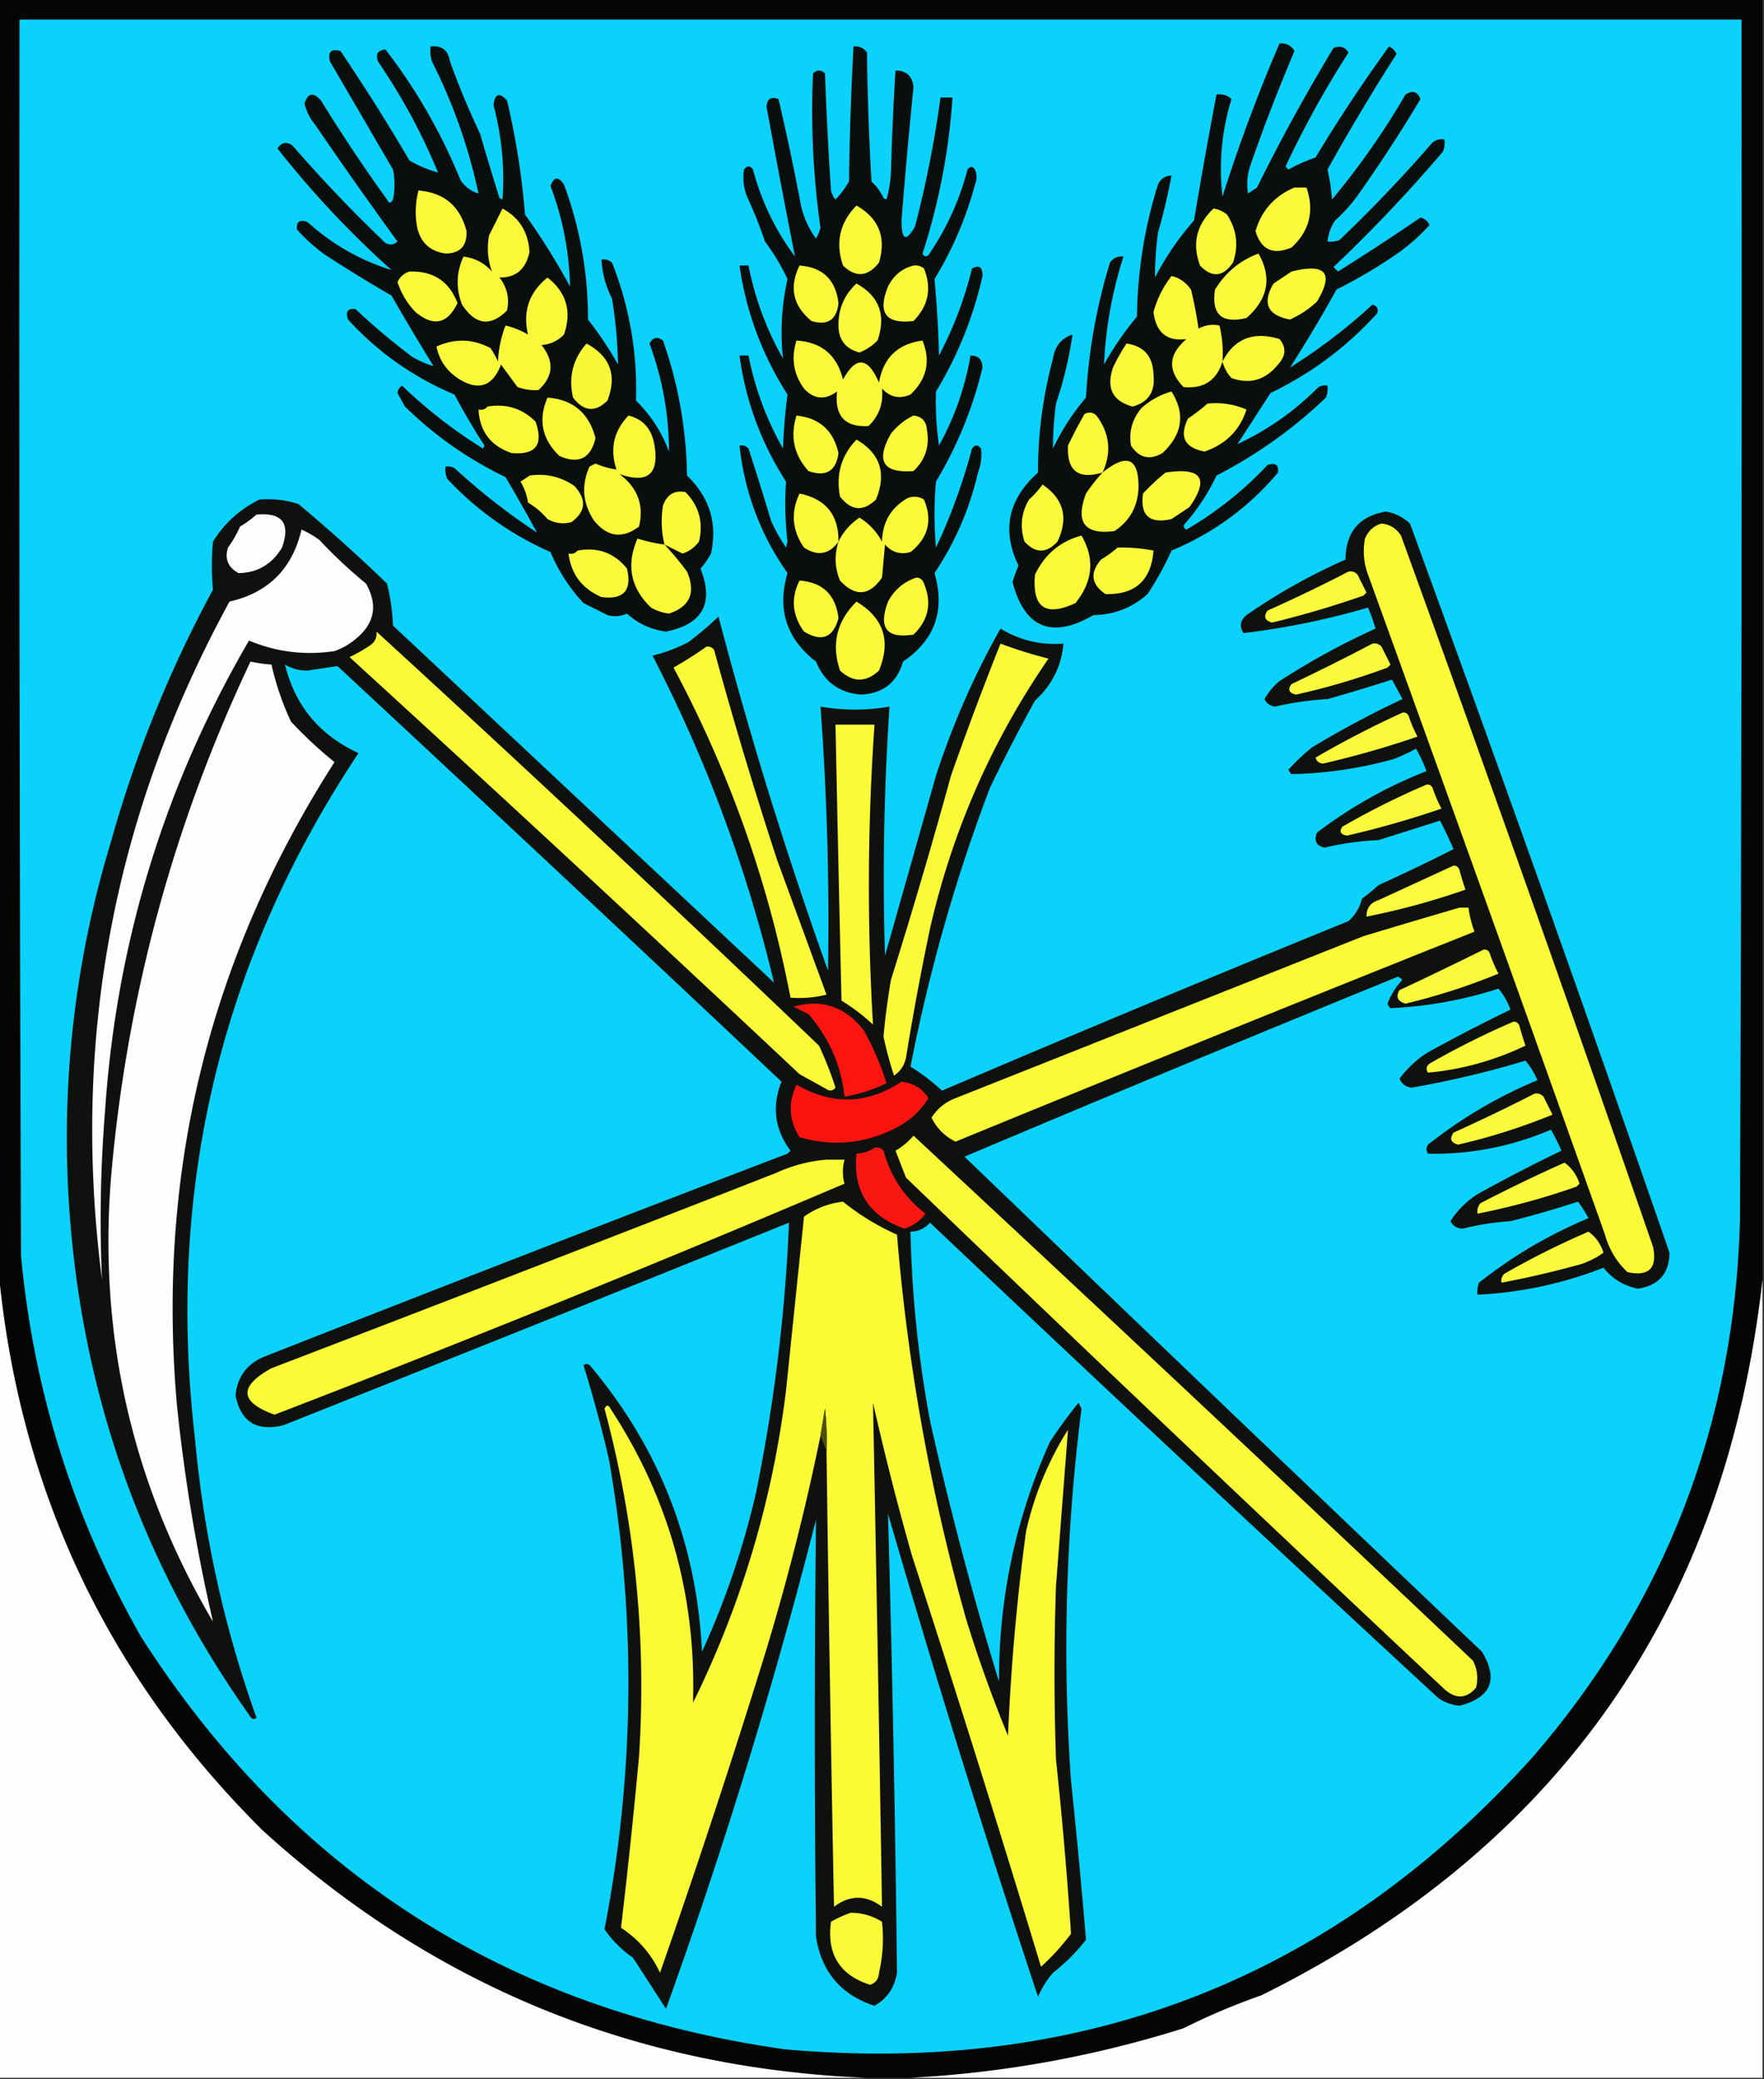 <svg xmlns="http://www.w3.org/2000/svg" width="588" height="693" style="shape-rendering:geometricPrecision;text-rendering:geometricPrecision;image-rendering:optimizeQuality;fill-rule:evenodd;clip-rule:evenodd"><rect width="100%" height="100%" fill="#333333" stroke="none"/><path style="opacity:1" fill="#050504" d="M-.5-.5h588v427c-12.336 109.838-68.002 189.338-167 238.5a222.383 222.383 0 0 0-26 11c-29.696 9.359-60.03 14.859-91 16.5h-15c-77.136-3.248-144.136-30.748-201-82.5-51.803-51.445-81.137-113.612-88-186.5V-.5z"/><path style="opacity:1" fill="#0ad2fa" d="M6.5 6.5h574c.167 133.334 0 266.667-.5 400-1.797 68.09-24.797 127.757-69 179-66.626 73.892-149.792 106.392-249.5 97.5C168.73 669.819 97.23 623.986 47 545.5c-22.44-39.414-35.773-81.748-40-127-.5-137.333-.667-274.666-.5-412z"/><path style="opacity:1" fill="#0a0e0d" d="M426.5 14.5c2.181-.216 3.847.617 5 2.5A606.091 606.091 0 0 0 417 54.5c-1.213 3.267-1.546 6.6-1 10l3-2A628.147 628.147 0 0 1 444.5 16c2.141-.884 3.807-.384 5 1.5a331.764 331.764 0 0 0-21 38l1 1a54.104 54.104 0 0 1 9-4 524.325 524.325 0 0 1 24.5-37c1.169.509 2.002 1.342 2.5 2.5a742.824 742.824 0 0 0-23 38.5 65.756 65.756 0 0 1 1.5 10 252.252 252.252 0 0 0 24.5-35c2.333-1.502 3.999-1.002 5 1.5A486.288 486.288 0 0 1 453 64.5a51.029 51.029 0 0 1-8 9c-1.411 2.15-2.245 4.484-2.5 7a8.435 8.435 0 0 0 4-.5 473.972 473.972 0 0 0 31-32.5c1.189-.929 2.522-1.262 4-1a8.43 8.43 0 0 1-.5 4A495.883 495.883 0 0 1 444.5 89l1.5 1.5a810.857 810.857 0 0 0 27.5-18c1.41.368 2.41 1.201 3 2.5a63.706 63.706 0 0 1-10 9 165.577 165.577 0 0 1-21 12.5 462.628 462.628 0 0 1-15.5 26 186.725 186.725 0 0 0 27.5-21c1.601.535 2.101 1.535 1.5 3-10.094 11.134-21.928 19.967-35.5 26.5l-11 17c9.987-4.609 18.987-10.942 27-19a4.934 4.934 0 0 1 3-.5 8.43 8.43 0 0 1-.5 4 156.556 156.556 0 0 1-36.5 26 67.757 67.757 0 0 1-10.5 16c-.688.832-.521 1.498.5 2 10.009-5.835 19.009-13.002 27-21.5 2.634-.925 3.801-.091 3.5 2.5-9.68 11.5-21.513 20.167-35.5 26a102.029 102.029 0 0 1-8 14.5c-5.126 4.563-11.126 6.896-18 7-13.918 8.033-22.918 4.366-27-11a54.031 54.031 0 0 1 2-5.5c-5.663-11.715-3.497-22.048 6.5-31a145.141 145.141 0 0 1 5-38c.627-4.109 2.793-6.776 6.5-8a129.862 129.862 0 0 1-5.5 23 112.767 112.767 0 0 0-1 15 76.511 76.511 0 0 1 11-17 187.533 187.533 0 0 1 8-45c1.11-1.537 2.61-2.204 4.5-2a137.975 137.975 0 0 0-6.5 36 104.265 104.265 0 0 1 11-16 151.76 151.76 0 0 1 7-44c.908-1.939 2.408-2.939 4.5-3a194.718 194.718 0 0 1-4.5 19 112.778 112.778 0 0 0-1 15 92.863 92.863 0 0 1 13-19c2.335-14 4.835-28 7.5-42 1.929-.27 3.595.23 5 1.5-3.262 10.603-4.262 21.437-3 32.5a552.235 552.235 0 0 1 19-51zM143.5 15.5c3.724-.45 5.891 1.217 6.5 5a266.607 266.607 0 0 0 10 24 1003.136 1003.136 0 0 0 6.5 21.5l1 .5c.747-10.617-.253-21.117-3-31.5.469-3.822 1.969-4.322 4.5-1.5a249.02 249.02 0 0 1 6 38 221.568 221.568 0 0 1 15 24c-.236-11.516-2.403-22.683-6.5-33.5 1.093-3.12 2.593-3.287 4.5-.5 5.35 14.496 8.017 29.496 8 45a113.627 113.627 0 0 1 10 15 152.734 152.734 0 0 0-2-22 32.086 32.086 0 0 1-3.5-13c1.322-.17 2.489.163 3.5 1 5.822 14.747 8.489 30.08 8 46 4.941 4.893 8.608 10.56 11 17-.039-12.365-2.206-24.365-6.5-36 1.12-2.096 2.62-2.43 4.5-1 5.111 14.555 7.777 29.555 8 45 7.535 7.265 10.201 15.931 8 26a26.091 26.091 0 0 1-3.5 5c4.553 11.559.72 18.559-11.5 21-5.011-.664-9.344-2.664-13-6-2.12.959-4.287 1.126-6.5.5l-8-4a57.447 57.447 0 0 1-11-17c-13.146-5.807-24.646-13.973-34.5-24.5a8.43 8.43 0 0 1-.5-4 4.934 4.934 0 0 1 3 .5 213.141 213.141 0 0 0 27.5 21.5 582.098 582.098 0 0 0-10.5-18.5c-12.479-5.987-23.646-13.821-33.5-23.5-.85-1.51-1.683-3.01-2.5-4.5.13-1.059.63-1.892 1.5-2.5a161.904 161.904 0 0 0 27 21l.5-1a219.124 219.124 0 0 1-10-17c-13.674-5.751-25.507-14.084-35.5-25-.925-2.634-.091-3.801 2.5-3.5a222.257 222.257 0 0 0 19 16c2.359 1.358 4.693 2.358 7 3a828.844 828.844 0 0 1-14-23.5 466.545 466.545 0 0 1-22-13.5 57.195 57.195 0 0 1-9.5-8.5c-.3-2.591.866-3.425 3.5-2.5 8.246 7.45 17.579 12.783 28 16a318.942 318.942 0 0 1-38-40.5c1.286-2.07 2.953-2.404 5-1a473.972 473.972 0 0 0 31 32.5c1.444.78 2.777.614 4-.5a1589.274 1589.274 0 0 1-27.5-39 17.35 17.35 0 0 1-3.5-7c1.135-3.539 2.968-3.872 5.5-1a549.267 549.267 0 0 0 22 33c.667 1.333 1.333 1.333 2 0a25.238 25.238 0 0 0 0-10l-21-36c-.833-3.167.333-4.333 3.5-3.5a686.252 686.252 0 0 1 23 36.5 39.442 39.442 0 0 0 9.5 4c-5.312-12.951-11.979-25.284-20-37-.915-2.42-.082-3.753 2.5-4 10.205 13.221 18.539 27.721 25 43.5 1.516 2.266 3.516 3.766 6 4.5a181.897 181.897 0 0 0-15.5-44 12.93 12.93 0 0 1-.5-5zM284.5 15.5c1.89-.204 3.39.463 4.5 2a926.115 926.115 0 0 0 1.5 43c1.688 1.53 3.021 3.363 4 5.5l1 .5a42.758 42.758 0 0 0 1.5-9 882.82 882.82 0 0 1 1.5-34c3.602.006 5.602 1.84 6 5.5a2100.77 2100.77 0 0 0-4 44.5c.018 6.572 1.518 7.239 4.5 2a364.999 364.999 0 0 0 8.5-43h4a213.959 213.959 0 0 1-10 52c.502 1.021 1.168 1.188 2 .5 5.983-8.71 10.316-18.21 13-28.5.925-1.14 1.759-1.14 2.5 0 .667 1.667.667 3.333 0 5A119.909 119.909 0 0 1 311.5 93a371.837 371.837 0 0 1 1.5 25.5 127.29 127.29 0 0 0 11-29c2.395-1.298 3.562-.465 3.5 2.5a128.888 128.888 0 0 1-15.5 38.5c-.2 6.007.133 12.007 1 18 5.203-9.443 8.703-19.443 10.5-30 2.621-.023 3.955 1.311 4 4a134.901 134.901 0 0 1-15.5 38 121.19 121.19 0 0 0 0 22 195.379 195.379 0 0 0 12-33c1-1.333 2-1.333 3 0 .328 2.707-.005 5.374-1 8-2.784 12.067-7.618 23.234-14.5 33.5 3.619 12.484.119 22.317-10.5 29.5-1.966 6.954-6.633 10.62-14 11-7.264-.6-12.264-4.267-15-11-9.862-7.598-13.029-17.431-9.5-29.5-8.98-12.772-14.314-26.939-16-42.5 1.175-.219 2.175.114 3 1a996.32 996.32 0 0 1 7.5 24 59.043 59.043 0 0 0 5 9l.5-2a110.991 110.991 0 0 1-.5-20c-8.283-12.89-13.45-26.89-15.5-42h3a102.331 102.331 0 0 0 11.5 31 184.29 184.29 0 0 1 1.5-18c-8.445-13.215-13.778-27.548-16-43h3c2.145 10.931 5.978 21.265 11.5 31-.95-8.89-.45-17.723 1.5-26.5a73.262 73.262 0 0 0-7.5-12.5 145.576 145.576 0 0 0-6-15c-1.124-2.942-1.458-5.942-1-9 1-1.333 2-1.333 3 0 2.802 10.604 7.469 20.27 14 29a3828.24 3828.24 0 0 1-9.5-50c.247-2.581 1.58-3.415 4-2.5a835.822 835.822 0 0 1 7.5 35.5c.922 4.055 2.589 7.721 5 11a16.199 16.199 0 0 0 1.5-3.5 277.382 277.382 0 0 1-2.5-51.5c1.333-1.333 2.667-1.333 4 0 .464 13.01 1.131 26.01 2 39a6.802 6.802 0 0 0 1.5 3 29.787 29.787 0 0 0 4.5-6 1114.09 1114.09 0 0 1 1.5-45z"/><path style="opacity:1" fill="#fafa3a" d="M139.5 63.5c8.527.692 13.86 5.192 16 13.5.223 4.942-2.11 7.442-7 7.5-5.247-.746-8.414-3.746-9.5-9a28.214 28.214 0 0 1 .5-12zM431.5 62.5h4c2.657 7.86.991 14.526-5 20-6.159 2.594-10.159.76-12-5.5 2.059-6.891 6.392-11.724 13-14.5zM285.5 68.5c7.479 4.3 9.979 10.633 7.5 19-3.706 4.768-7.706 5.101-12 1-2.595-7.619-1.095-14.286 4.5-20z"/><path style="opacity:1" fill="#f9f939" d="M167.5 69.5c5.616 3.038 8.616 7.871 9 14.5-1.22 5.747-4.554 8.58-10 8.5 2.549 3.302 3.382 6.969 2.5 11-5.543 5.503-10.543 4.837-15-2-2.083-5.412-1.917-10.745.5-16 3.805.485 6.971 2.152 9.5 5-1.412-3.742-1.745-7.742-1-12l4.5-9z"/><path style="opacity:1" fill="#fafa3a" d="M404.5 69.5c1.67.251 3.17.918 4.5 2 3.273 5.066 3.94 10.4 2 16-3.332 4.85-6.999 5.184-11 1-2.694-7.292-1.194-13.626 4.5-19zM419.5 84.5c4.561 7.979 3.228 15.145-4 21.5-8.266 1.964-11.766-1.203-10.5-9.5 3.571-5.757 8.405-9.757 14.5-12z"/><path style="opacity:1" fill="#f9f93a" d="M266.5 88.5c7.719.551 12.052 4.718 13 12.5-.607 5.608-3.607 7.608-9 6-6.21-5.086-7.543-11.253-4-18.5zM304.5 88.5c1.322-.17 2.489.163 3.5 1 2.651 6.596 1.484 12.429-3.5 17.5-9.23 1.09-12.063-2.743-8.5-11.5 1.866-3.716 4.699-6.05 8.5-7z"/><path style="opacity:1" fill="#fafa39" d="M136.5 90.5c7.903-.242 13.236 3.258 16 10.5-3.33 6.99-7.997 7.99-14 3-2.761-2.852-4.761-6.186-6-10 .847-1.77 2.18-2.937 4-3.5zM430.5 90.5c11.405-2.86 14.238.474 8.5 10a32.775 32.775 0 0 1-9 6c-7.515-1.427-9.349-5.427-5.5-12a521.141 521.141 0 0 0 6-4z"/><path style="opacity:1" fill="#f9f939" d="M182.5 92.5c6.328 4.97 8.161 11.304 5.5 19-2.042 2.104-4.542 3.271-7.5 3.5 4.318 5.431 3.984 10.431-1 15-2.345.17-4.679-.163-7-1l-5.5-7.5c-2.828 7.456-7.661 8.956-14.5 4.5-3.778-2.598-6.111-6.098-7-10.5 6.068-2.767 12.068-2.601 18 .5a29.517 29.517 0 0 1 2.5 4.5 37.811 37.811 0 0 1 2.5-12 26.546 26.546 0 0 1 7.5 3c-1.798-7.727.368-14.06 6.5-19z"/><path style="opacity:1" fill="#fafa3b" d="M285.5 94.5c7.597 4.223 9.931 10.556 7 19a17.774 17.774 0 0 1-6 4c-4.485-1.203-6.818-4.036-7-8.5-.181-5.815 1.819-10.648 6-14.5z"/><path style="opacity:1" fill="#f9f93a" d="M407.5 120.5c-1.968 6.324-6.302 9.158-13 8.5-5.369-5.55-5.036-10.884 1-16-6.495.865-10.162-2.135-11-9a33.881 33.881 0 0 1 6-12c2.593.546 4.76 2.046 6.5 4.5a133.62 133.62 0 0 1 2.5 13c2.403-1.204 4.736-1.538 7-1a40.282 40.282 0 0 1 1 12zM407.5 120.5c3.944-7.652 10.278-10.152 19-7.5 2.331 2.79 2.164 5.624-.5 8.5-4.192 5.178-9.359 6.678-15.5 4.5a12.469 12.469 0 0 1-3-5.5z"/><path style="opacity:1" fill="#f9f939" d="M265.5 113.5c8.346.51 13.512 4.843 15.5 13 4.3-7.903 8.3-7.57 12 1 1.403-8.236 6.236-12.903 14.5-14 2.791 6.844 1.457 12.844-4 18-3.627 1.575-6.793.908-9.5-2 .505 5.014-.995 9.181-4.5 12.5-7.861.465-11.361-3.368-10.5-11.5-4.018 2.939-7.685 2.605-11-1-3.536-4.882-4.369-10.216-2.5-16z"/><path style="opacity:1" fill="#f8f838" d="M195.5 114.5c7.918 4.239 10.252 10.572 7 19-4.089 4.032-7.922 3.699-11.5-1-1.558-6.814-.058-12.814 4.5-18z"/><path style="opacity:1" fill="#fafa3a" d="M375.5 114.5c5.866.833 8.866 4.333 9 10.5.59 5.615-1.743 9.115-7 10.5-6.645-1.843-8.812-6.176-6.5-13a63.617 63.617 0 0 1 4.5-8zM390.5 130.5c4.671 7.415 3.671 14.248-3 20.5-4.28 2.477-7.78 1.644-10.5-2.5-.759-4.664.407-8.83 3.5-12.5 2.989-2.657 6.322-4.491 10-5.5z"/><path style="opacity:1" fill="#fafa39" d="M182.5 132.5c8.486.645 13.819 5.145 16 13.5-1.574 6.787-5.574 8.787-12 6-5.855-5.587-7.189-12.087-4-19.5zM162.5 135.5c6.228-1.056 11.561.611 16 5 2.758 7.735.091 11.235-8 10.5-6.942-2.397-10.609-7.231-11-14.5 1.291.237 2.291-.096 3-1z"/><path style="opacity:1" fill="#fafa3a" d="M402.5 134.5c4.551-.447 8.884.219 13 2-2.246 6.913-6.912 11.579-14 14-6.645-1.289-8.478-4.956-5.5-11a63.382 63.382 0 0 0 6.5-5zM367.5 157.5c-8.086 2.412-11.92-.588-11.5-9a156.584 156.584 0 0 1 5.5-10.5c1.444-.781 2.777-.614 4 .5 4.432 5.988 5.099 12.321 2 19zM304.5 138.5c2.846.309 4.346 1.975 4.5 5 .899 5.302-.601 9.802-4.5 13.5-10.194.773-12.694-3.394-7.5-12.5 2.114-2.621 4.614-4.621 7.5-6z"/><path style="opacity:1" fill="#fafa3b" d="M265.5 138.5c7.636.801 12.303 4.968 14 12.5-.815 6.04-4.148 8.04-10 6-4.86-5.344-6.193-11.511-4-18.5z"/><path style="opacity:1" fill="#fafa3a" d="M285.5 146.5c7.922 4.614 10.089 11.281 6.5 20-4.294 4.101-8.294 3.768-12-1-1.411-7.369.422-13.702 5.5-19z"/><path style="opacity:1" fill="#faf939" d="M209.5 138.5c4.606 1.137 7.44 4.137 8.5 9 1.97 10.374-1.863 13.874-11.5 10.5 6.067 4.594 8.234 10.427 6.5 17.5-5.531 4.166-10.531 3.499-15-2-3.784-5.775-4.284-11.775-1.5-18l2-1a28.741 28.741 0 0 0 7 2c-2.261-6.874-.928-12.874 4-18z"/><path style="opacity:1" fill="#fafa39" d="M367.5 157.5c8.111-6.557 12.111-4.89 12 5-.203 6.244-2.87 11.077-8 14.5-9.963 1.281-13.13-2.885-9.5-12.5a57.09 57.09 0 0 1 5.5-7z"/><path style="opacity:1" fill="#fafa3b" d="M388.5 157.5c12.026-1.858 14.693 1.975 8 11.5l-6 4c-7.33 1.666-10.497-1.167-9.5-8.5a73.503 73.503 0 0 1 7.5-7z"/><path style="opacity:1" fill="#fafa3a" d="M176.5 158.5c5.526-.789 10.526.378 15 3.5 4.098 4.514 3.764 8.514-1 12-2.803.755-5.47.422-8-1a25.55 25.55 0 0 0-6.5-5.5 19.06 19.06 0 0 0-2.5-7 44.093 44.093 0 0 0 3-2zM347.5 161.5c7.068 4.752 8.735 11.086 5 19-3.667 4-7.333 4-11 0-1.586-4.89-1.086-9.556 1.5-14a31.447 31.447 0 0 0 4.5-5z"/><path style="opacity:1" fill="#fafa3b" d="M221.5 181.5a32.588 32.588 0 0 1-.5-13c1.32-3.682 3.82-5.182 7.5-4.5 4.52 4.662 6.02 10.162 4.5 16.5-1.439 1.948-3.272 3.281-5.5 4a621.124 621.124 0 0 0-6-3z"/><path style="opacity:1" fill="#fafa3a" d="M279.5 180.5c-3.106 4.32-6.939 4.987-11.5 2-3.966-5.726-4.466-11.726-1.5-18 8.758 1.756 13.091 7.09 13 16z"/><path style="opacity:1" fill="#fafa39" d="M279.5 180.5c1.565-3.238 3.898-5.905 7-8 3.167 1.969 5.667 4.635 7.5 8 .144-6.459 2.977-11.293 8.5-14.5 1.941-.743 3.774-.576 5.5.5 2.921 6.978 1.421 12.812-4.5 17.5-3.35.93-6.183.097-8.5-2.5l-1 11c-4.252 6.153-8.919 6.486-14 1-1.764-4.248-1.931-8.581-.5-13z"/><path style="opacity:1" fill="#0e110d" d="M86.5 166.5c4.467-.367 8.8.133 13 1.5a551.815 551.815 0 0 1 29.5 26.5 68.9 68.9 0 0 1 2 14l127 119c-9.023-37.892-22.523-74.226-40.5-109a52.105 52.105 0 0 0 12-4.5 120.678 120.678 0 0 0 10-8.5 1419.178 1419.178 0 0 0 36.5 118 976.695 976.695 0 0 0-2.5-88 66.641 66.641 0 0 0 23 0 854.205 854.205 0 0 0-1.5 83c5.654-19.943 11.321-39.943 17-60 5.571-17.131 12.737-33.464 21.5-49 6.466 3.934 13.466 5.6 21 5-.694 7.539-3.861 13.872-9.5 19a597.358 597.358 0 0 0-15 29 567.908 567.908 0 0 0-26.5 93 68.356 68.356 0 0 1 10.5 8A8445.152 8445.152 0 0 1 449.5 307c2.232-1.989 3.732-4.489 4.5-7.5a55.747 55.747 0 0 0 5.5-4.5 606.904 606.904 0 0 0 25-12 124.313 124.313 0 0 0-4.5-9.5c-6.801 2.164-13.635 4.33-20.5 6.5a96.021 96.021 0 0 0-18 2.5c-2.746-.596-3.58-2.263-2.5-5 11.179-8.508 23.345-15.342 36.5-20.5a53.217 53.217 0 0 0-3.5-7.5 53.217 53.217 0 0 1-7.5 3.5 136.796 136.796 0 0 1-34 5 3.647 3.647 0 0 1-1-1.5 62.419 62.419 0 0 1 8-7.5 322.98 322.98 0 0 1 30-16c-1.17-2.185-2.336-4.351-3.5-6.5a611.494 611.494 0 0 1-21.5 6.5 104.665 104.665 0 0 0-17.5 2.5c-1.621-.225-2.788-1.058-3.5-2.5a21.365 21.365 0 0 1 5-6 247.581 247.581 0 0 1 32-17.5 56.64 56.64 0 0 0-2.5-7 254.694 254.694 0 0 1-41.5 8.5c-1.435-2.267-1.102-4.267 1-6a199.16 199.16 0 0 1 33-18.5c.075-9.185 4.575-14.518 13.5-16 3.072.536 5.739 1.87 8 4a15044.261 15044.261 0 0 1 86.5 243c-.088 6.925-3.588 10.925-10.5 12-4.738-.948-8.571-3.281-11.5-7-13.493 5.299-27.493 8.299-42 9a8.43 8.43 0 0 1 .5-4c11.129-8.819 23.295-15.985 36.5-21.5a47.02 47.02 0 0 0-3.5-5.5 342.424 342.424 0 0 1-22.5 6.5 91.417 91.417 0 0 0-16 2.5c-1.83-.08-3.163-.913-4-2.5 2.321-3.654 5.321-6.654 9-9a556.34 556.34 0 0 1 28-14.5 88.515 88.515 0 0 0-3.5-7c-13.174 5.635-26.841 8.302-41 8-.667-1-.667-2 0-3 11.129-8.819 23.295-15.985 36.5-21.5-1.065-2.406-2.398-4.573-4-6.5a323.407 323.407 0 0 1-38 9c-1.897-.228-3.23-1.228-4-3a36.358 36.358 0 0 1 9-8.5 556.34 556.34 0 0 1 28-14.5c-.972-2.632-2.305-4.965-4-7-11.754 3.785-23.754 5.952-36 6.5a3.647 3.647 0 0 1-1-1.5 24.834 24.834 0 0 1 5-8l-1.5-1a12674.24 12674.24 0 0 0-144.5 60 40404.22 40404.22 0 0 0 172.5 165c5.538 9.263 3.038 15.263-7.5 18a15.505 15.505 0 0 1-7-2.5A18964.423 18964.423 0 0 1 310 407.5c-1.734 1.951-3.901 2.951-6.5 3a388.341 388.341 0 0 0 6.5 63 1192.638 1192.638 0 0 0 23 87c-.084-27.917 5.583-54.584 17-80a180.781 180.781 0 0 1 9.5-13l1 2a631.494 631.494 0 0 0-3.5 124 2367.757 2367.757 0 0 1 5 53 62.82 62.82 0 0 1-11 11 31.317 31.317 0 0 0-5 8 4497.211 4497.211 0 0 1-50-161 9178.679 9178.679 0 0 1 3 153c-.818 4.957-3.318 8.624-7.5 11-11.166-3.642-17.666-11.309-19.5-23-.534-46.34-.534-92.674 0-139a1768.963 1768.963 0 0 1-50 163l-11-17a37.686 37.686 0 0 1-9.5-9.5c10.09-52.057 10.59-104.224 1.5-156.5a437.797 437.797 0 0 0-8.5-31.5c.949-.617 1.782-.451 2.5.5 22.912 27.381 35.246 59.048 37 95a275.831 275.831 0 0 0 18-53 567.511 567.511 0 0 0 11-90A37525.787 37525.787 0 0 1 94.5 475c-8.931 2.209-14.265-1.124-16-10 .678-6.348 4.011-10.681 10-13a18326.608 18326.608 0 0 1 174-67.5l1-1c-5.277-7.101-6.277-14.768-3-23a29203.89 29203.89 0 0 0-148-138.5c-3.248.47-6.582.97-10 1.5-2.706.019-5.206-.648-7.5-2 3.343 13.69 11.51 23.523 24.5 29.5C73.478 320.267 55.31 396.433 65 479.5c2.887 31.881 9.72 62.881 20.5 93-.855.793-1.689.46-2.5-1-35.89-50.803-55.89-107.47-60-170-2.647-41.195 2.02-81.529 14-121a406.202 406.202 0 0 1 34-84 84.676 84.676 0 0 1 0-16c3.848-6.166 9.014-10.833 15.5-14z"/><path style="opacity:1" fill="#fdfefd" d="M85.5 171.5c8.576-.77 11.41 2.897 8.5 11-3.35 5.584-8.183 8.418-14.5 8.5-3.51-1.907-4.676-4.74-3.5-8.5a36.17 36.17 0 0 0 4-7 35.524 35.524 0 0 0 5.5-4z"/><path style="opacity:1" fill="#fafa36" d="M460.5 174.5c2.763.244 4.929 1.577 6.5 4a16650.316 16650.316 0 0 1 84 237c1.5 7.167-1.333 10-8.5 8.5-3.645-3.453-6.145-7.62-7.5-12.5a43141.293 43141.293 0 0 0-79-220c-1.434-3.906-1.767-7.906-1-12 1.107-2.613 2.94-4.28 5.5-5z"/><path style="opacity:1" fill="#fdfefd" d="M100.5 176.5a30.137 30.137 0 0 1 6 3.5 160.524 160.524 0 0 0 15.5 14.5c4.052 7.189 2.886 13.356-3.5 18.5a22.144 22.144 0 0 1-7 4c-9.873 1.484-19.373.317-28.5-3.5-28.25 48.429-44.25 100.762-48 157a448.534 448.534 0 0 0-1 56c-10.331-79.849 3.835-155.182 42.5-226 12.951-2.951 20.951-10.951 24-24z"/><path style="opacity:1" fill="#fafa39" d="M360.5 178.5c4.48 7.731 3.813 15.231-2 22.5-9.997 4.671-14.497 1.505-13.5-9.5 3.249-6.759 8.415-11.092 15.5-13zM221.5 181.5a98.521 98.521 0 0 1 7.5 9c3.009 7.005 1.009 11.672-6 14a15.973 15.973 0 0 1-6-2c-6.829-6.533-8.329-14.199-4.5-23a54.293 54.293 0 0 0 9 2z"/><path style="opacity:1" fill="#f9f93a" d="M372.5 182.5a54.968 54.968 0 0 1 12 1c-.764 9.933-6.098 14.766-16 14.5-4.76-3.224-5.26-7.057-1.5-11.5a35.524 35.524 0 0 0 5.5-4z"/><path style="opacity:1" fill="#fafa3a" d="M192.5 183.5c6.758-1.249 12.258.751 16.5 6 1.719 7.28-1.115 10.447-8.5 9.5-6.463-2.778-10.13-7.611-11-14.5 1.291.237 2.291-.096 3-1z"/><path style="opacity:1" fill="#fafa3c" d="M449.5 190.5c1.175-.219 2.175.114 3 1l3 6-1 1a320.55 320.55 0 0 1-30.5 9c-2.39-.672-2.89-2.005-1.5-4a506.451 506.451 0 0 0 27-13z"/><path style="opacity:1" fill="#fafa39" d="M266.5 193.5c7.698.529 12.031 4.695 13 12.5-1.752 6.56-5.585 8.06-11.5 4.5-3.942-5.414-4.442-11.08-1.5-17z"/><path style="opacity:1" fill="#f9f93a" d="M305.5 192.5c1.25.077 2.083.744 2.5 2 2.698 6.479 1.532 12.145-3.5 17-8.971 1.444-11.805-2.223-8.5-11 2.161-4.005 5.328-6.671 9.5-8z"/><path style="opacity:1" fill="#fafa39" d="M285.5 200.5c9.065 5.464 11.565 13.13 7.5 23-4.333 4-8.667 4-13 0-2.953-8.775-1.12-16.442 5.5-23z"/><path style="opacity:1" fill="#fafa38" d="M125.5 210.5a9544.274 9544.274 0 0 1 147.5 138 119.084 119.084 0 0 1 5.5 14c-.865 1.083-1.865 1.249-3 .5l-9-5a14700.6 14700.6 0 0 0-150-139 51.775 51.775 0 0 0 7-4c1.537-1.11 2.203-2.61 2-4.5z"/><path style="opacity:1" fill="#fafa3c" d="M457.5 214.5c1.175-.219 2.175.114 3 1l3 6-1 1a230.915 230.915 0 0 1-30.5 9c-2.341-.507-2.841-1.674-1.5-3.5a788 788 0 0 0 27-13.5z"/><path style="opacity:1" fill="#fafa39" d="M333.5 214.5a143.5 143.5 0 0 0 16 5c-18.882 27.436-32.049 57.436-39.5 90a969.272 969.272 0 0 0-8 43c-.518 2.523-1.852 4.523-4 6a132.33 132.33 0 0 1-3.5-13 230.401 230.401 0 0 1 2.5-19 1987.911 1987.911 0 0 0 20-68 1154.505 1154.505 0 0 1 16.5-44zM235.5 215.5c.996-.086 1.829.248 2.5 1a1477.396 1477.396 0 0 0 21 70l16.5 45a36.875 36.875 0 0 1-12 1c-7.433-38.631-20.433-75.298-39-110a127.404 127.404 0 0 0 11-7z"/><path style="opacity:1" fill="#fdfefd" d="M83.5 220.5a51.56 51.56 0 0 0 7 1 91.402 91.402 0 0 0 6.5 19 139.804 139.804 0 0 0 14.5 13.5C69.62 319.38 52.12 390.88 59 468.5a587.301 587.301 0 0 0 12 72c-26.866-45.645-38.199-94.979-34-148 5.21-60.175 20.71-117.509 46.5-172z"/><path style="opacity:1" fill="#fafa3d" d="M467.5 237.5c.876-.131 1.543.202 2 1a45.777 45.777 0 0 0 3 7 315.217 315.217 0 0 1-31.5 9c-1.28-.113-2.113-.78-2.5-2a332.457 332.457 0 0 1 29-15z"/><path style="opacity:1" fill="#fafa36" d="M278.5 241.5h13a776.961 776.961 0 0 0-.5 100 64.256 64.256 0 0 0-10.5-8c-.713-30.677-1.38-61.344-2-92z"/><path style="opacity:1" fill="#fafa3d" d="M475.5 261.5c.876-.131 1.543.202 2 1a45.777 45.777 0 0 0 3 7 315.217 315.217 0 0 1-31.5 9c-2.2-.393-2.7-1.393-1.5-3a262.417 262.417 0 0 1 28-14z"/><path style="opacity:1" fill="#fafa3e" d="M484.5 288.5c.997-.03 1.664.47 2 1.5a94.443 94.443 0 0 0 2 6.5 240.716 240.716 0 0 1-33 9c-.048-2.792 1.285-4.625 4-5.5a16797.53 16797.53 0 0 1 25-11.5z"/><path style="opacity:1" fill="#fafa36" d="M486.5 302.5h3a35.176 35.176 0 0 0 2 8 19086.747 19086.747 0 0 0-173 70c-3.552-1.763-6.219-4.43-8-8 1.937-3.011 4.604-5.177 8-6.5l136-54a3992.21 3992.21 0 0 1 32-9.5z"/><path style="opacity:1" fill="#fafa3c" d="M494.5 316.5c.876-.131 1.543.202 2 1a45.777 45.777 0 0 0 3 7 210.186 210.186 0 0 1-31 10c-2.653-.785-3.32-2.285-2-4.5a1307.316 1307.316 0 0 0 28-13.5z"/><path style="opacity:1" fill="#fa1510" d="M264.5 335.5c9.517-2.654 17.351.013 23.5 8a96.035 96.035 0 0 1 7.5 17.5c-4.393 2.184-9.06 3.684-14 4.5-1.135-10.436-5.135-19.602-12-27.5l-5-2.5z"/><path style="opacity:1" fill="#fafa3c" d="M504.5 340.5c.997-.03 1.664.47 2 1.5a94.443 94.443 0 0 0 2 6.5c-10.419 4.976-21.252 7.976-32.5 9-.749-1.135-.583-2.135.5-3a274 274 0 0 1 28-14z"/><path style="opacity:1" fill="#fa130f" d="M300.5 360.5c3.918.434 6.918 2.268 9 5.5-2.653 4.314-6.319 7.647-11 10-10.316 5.238-20.983 6.238-32 3-3.53-5.588-3.863-11.421-1-17.5 11.927 6.904 23.593 6.571 35-1z"/><path style="opacity:1" fill="#fafa3c" d="M511.5 364.5c1.175-.219 2.175.114 3 1l3 6a203.892 203.892 0 0 1-31.5 10c-2.39-.672-2.89-2.005-1.5-4a631.677 631.677 0 0 0 27-13z"/><path style="opacity:1" fill="#faf937" d="M304.5 378.5a27712.418 27712.418 0 0 1 186.5 175c1.457 2.866 1.79 5.866 1 9-3.196 3.687-6.696 3.853-10.5.5A21581.2 21581.2 0 0 1 302 392.5l-3.5-9a22.74 22.74 0 0 0 6-5z"/><path style="opacity:1" fill="#fa1712" d="M291.5 382.5c1.175-.219 2.175.114 3 1 2.388 8.685 7.054 15.685 14 21-1.767 2.39-4.1 4.057-7 5-11.89-4.209-17.223-12.542-16-25 2.286-.095 4.286-.762 6-2z"/><path style="opacity:1" fill="#fafa36" d="M275.5 386.5h6c-.713 2.737-.713 5.404 0 8a5867.997 5867.997 0 0 1-190 77c-11.668-4.236-12.001-9.402-1-15.5a25594.642 25594.642 0 0 0 168-65c5.531-2.539 11.198-4.039 17-4.5z"/><path style="opacity:1" fill="#fafa3d" d="M521.5 387.5c2.358 1.668 4.024 4.001 5 7l-1 1a241.447 241.447 0 0 1-33 9c-.17-1.322.163-2.489 1-3.5a533.958 533.958 0 0 1 28-13.5z"/><path style="opacity:1" fill="#fafa35" d="M275.5 483.5a98.432 98.432 0 0 0-.5-14l-1.5 9a793.935 793.935 0 0 1-19.5 76 3102.296 3102.296 0 0 1-34 103c-2.871-6.208-7.204-11.208-13-15 2.24-18.927 4.24-37.927 6-57 2.543-39.329-1.29-77.996-11.5-116 .667-1.333 1.333-1.333 2 0 19.423 29.681 28.59 62.347 27.5 98 16.184-32.887 26.517-67.554 31-104l6-58c3.897-2.781 8.23-4.448 13-5 5.47 4.408 11.47 8.074 18 11a678.286 678.286 0 0 0 23 128 452.118 452.118 0 0 0 14 39 742.98 742.98 0 0 1 6-68 107.403 107.403 0 0 1 14-34c-1.329 17.296-2.663 34.629-4 52a840.83 840.83 0 0 0 0 58 1415.852 1415.852 0 0 1 5 58 77.742 77.742 0 0 1-10 11 7104.123 7104.123 0 0 0-43-137 951.417 951.417 0 0 1-13-51 43540.435 43540.435 0 0 1 3 168c-5.333-4-10.667-4-16 0-.99-50.666-1.824-101.333-2.5-152z"/><path style="opacity:1" fill="#fafa3d" d="M529.5 410.5c2.358 1.668 4.024 4.001 5 7a27.127 27.127 0 0 1-10 4.5 312.04 312.04 0 0 1-24 5.5c-.219-1.175.114-2.175 1-3a274 274 0 0 1 28-14z"/><path style="opacity:1" fill="#fdfdfc" d="M-.5 423.5c6.863 72.888 36.197 135.055 88 186.5 56.864 51.752 123.864 79.252 201 82.5H-.5v-269zM587.5 426.5v266h-284c30.97-1.641 61.304-7.141 91-16.5a222.383 222.383 0 0 1 26-11c98.998-49.162 154.664-128.662 167-238.5z"/><path style="opacity:1" fill="#4e4e0e" d="m275.5 483.5-2-5 1.5-9c.499 4.655.666 9.321.5 14z"/><path style="opacity:1" fill="#fafa39" d="M283.5 637.5c3.794-.019 7.294.981 10.5 3a50.365 50.365 0 0 1-1 17c-.118 2.073-1.118 3.407-3 4-10.142-3.265-14.475-10.265-13-21a40.747 40.747 0 0 1 6.5-3z"/></svg>